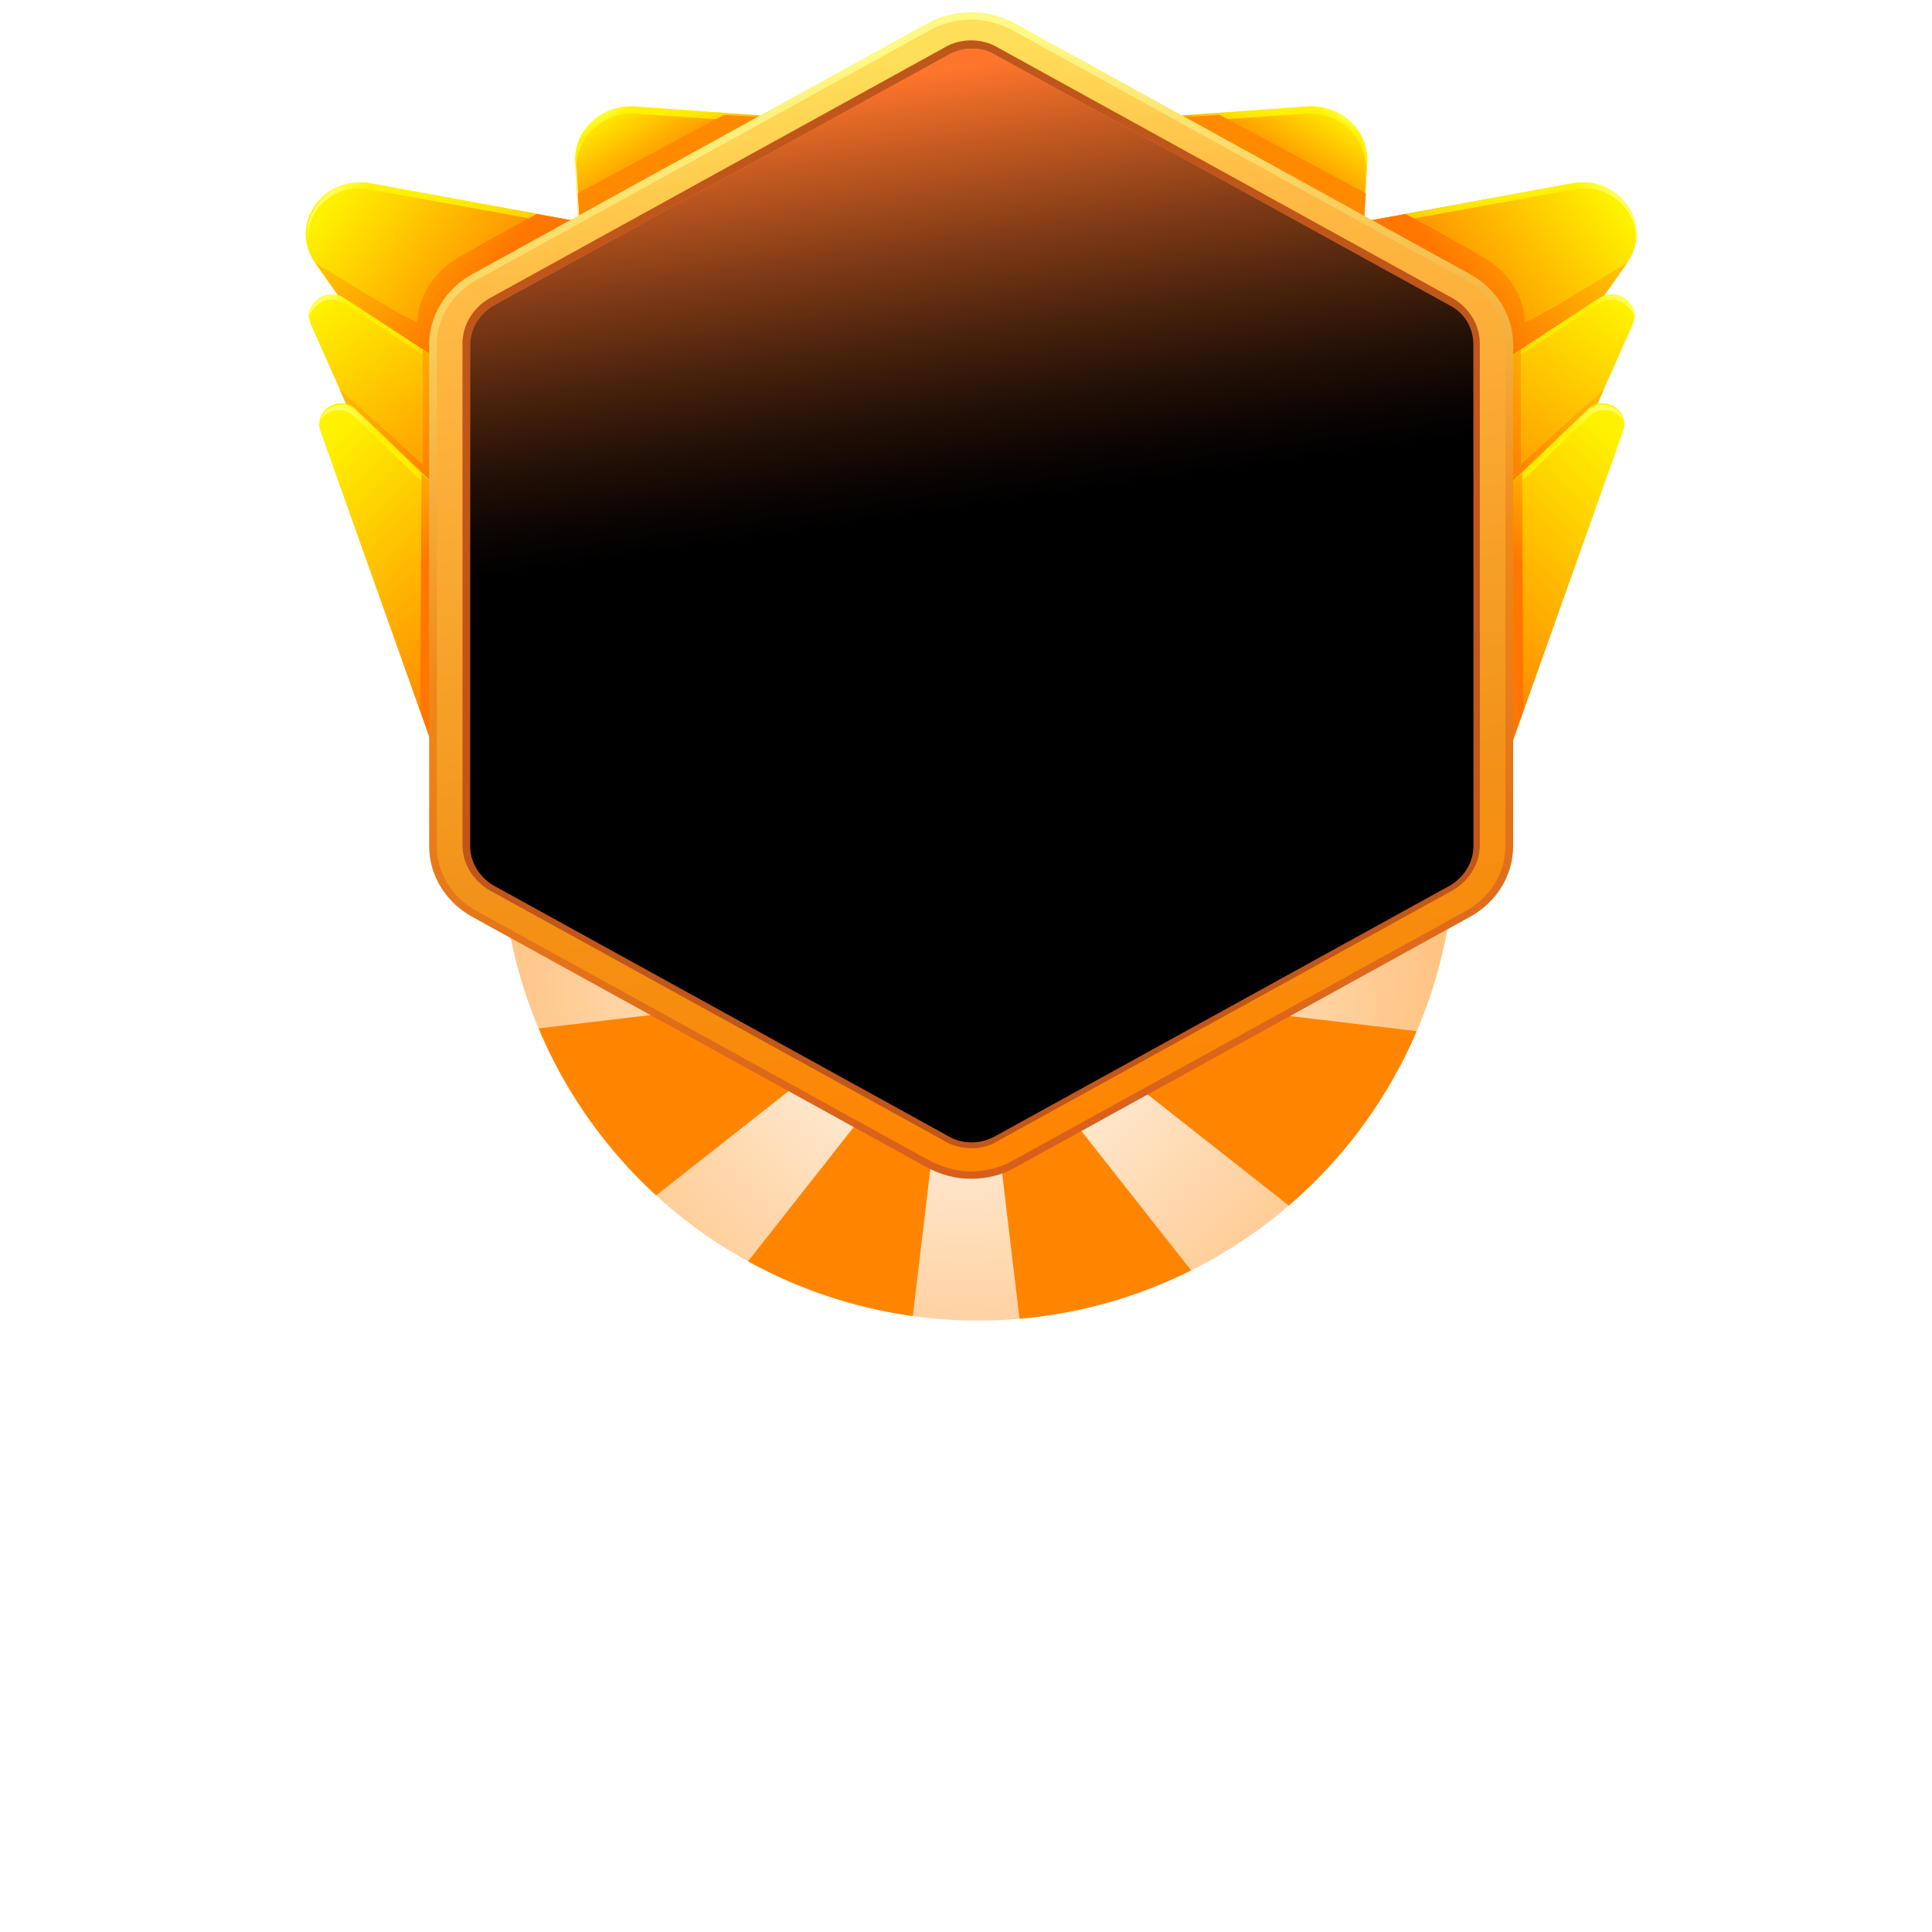 <svg width="158" height="158" viewBox="0 0 158 158" fill="none" xmlns="http://www.w3.org/2000/svg">
<g style="mix-blend-mode:overlay" filter="url(#filter0_f_43_905)">
<circle cx="80" cy="69" r="39" fill="#FF8501"/>
</g>
<g style="mix-blend-mode:overlay">
<path fill-rule="evenodd" clip-rule="evenodd" d="M89.345 0H68.655L77.68 75.814L30.454 15.823L15.823 30.454L75.814 77.68L0 68.655V89.345L75.814 80.32L15.823 127.546L30.454 142.177L77.68 82.186L68.655 158H89.345L80.32 82.186L127.546 142.177L142.177 127.546L82.186 80.32L158 89.345V68.655L82.186 77.68L142.177 30.454L127.546 15.823L80.32 75.814L89.345 0Z" fill="url(#paint0_radial_43_905)"/>
</g>
<path d="M56.997 19.9L30.276 15C26.399 14.3 23.57 18.4 25.77 21.5L41.069 43.1L56.997 19.9Z" fill="url(#paint1_linear_43_905)"/>
<path d="M30.276 15.5L56.787 20.3L57.102 19.9L30.381 15C27.342 14.4 24.932 16.9 25.142 19.5C25.142 17.1 27.447 14.9 30.276 15.5Z" fill="url(#paint2_linear_43_905)"/>
<path d="M56.997 19.9L43.898 17.5C43.898 17.5 40.86 19.1 37.611 21C33.944 23.1 34.153 26.4 34.153 26.4C31.534 25.1 29.962 24 25.77 21.5L41.069 43.1L56.997 19.9Z" fill="url(#paint3_linear_43_905)"/>
<path d="M44.842 35.3L28.18 24.4C26.609 23.4 24.722 24.9 25.456 26.6L38.345 55.6L44.842 35.3Z" fill="url(#paint4_linear_43_905)"/>
<path d="M28.18 24.8L44.737 35.7L44.842 35.3L28.18 24.4C26.818 23.5 25.037 24.7 25.246 26.1C25.456 24.9 26.923 24 28.18 24.8Z" fill="url(#paint5_linear_43_905)"/>
<path d="M44.842 35.3L34.572 28.6V38L27.761 31.8L38.345 55.5L44.842 35.3Z" fill="url(#paint6_linear_43_905)"/>
<path d="M44.003 47.4C43.479 47.3 34.992 39.1 29.124 33.5C27.866 32.2 25.666 33.5 26.189 35.2L37.926 68.2L44.003 47.4Z" fill="url(#paint7_linear_43_905)"/>
<path d="M29.123 33.6C28.076 32.6 26.504 33.2 26.189 34.4C26.713 33.5 28.076 33.2 28.914 34C34.677 39.6 43.27 47.8 43.794 47.9L37.926 68.2V68.3L43.898 47.5C43.479 47.3 34.887 39.2 29.123 33.6Z" fill="url(#paint8_linear_43_905)"/>
<path d="M44.003 47.4C43.689 47.3 39.183 43.1 34.468 38.7C34.468 42 34.363 58.1 34.363 58.1L38.03 68.3L44.003 47.4Z" fill="url(#paint9_linear_43_905)"/>
<path d="M47.566 21L47.147 13.5C46.937 10.8 49.347 8.6 52.072 8.8L65.904 9.8L47.566 21Z" fill="url(#paint10_linear_43_905)"/>
<path d="M47.147 14C46.937 11.3 49.347 9.1 52.072 9.3L65.066 10.2L65.799 9.7L51.967 8.7C49.138 8.5 46.833 10.7 47.042 13.4L47.461 20.9L47.147 14Z" fill="url(#paint11_linear_43_905)"/>
<path d="M47.566 21L47.252 15.8L59.197 9.4L65.904 9.8L47.566 21Z" fill="#FF8A00"/>
<path d="M101.846 19.9L128.567 15C132.444 14.3 135.273 18.4 133.073 21.5L117.774 43.1L101.846 19.9Z" fill="url(#paint12_linear_43_905)"/>
<path d="M128.671 15.5L102.16 20.3L101.846 19.9L128.567 15C131.606 14.4 134.016 16.9 133.806 19.5C133.806 17.1 131.501 14.9 128.671 15.5Z" fill="url(#paint13_linear_43_905)"/>
<path d="M101.846 19.9L114.944 17.5C114.944 17.5 117.983 19.1 121.232 21C124.899 23.1 124.69 26.4 124.69 26.4C127.309 25.1 128.881 24 133.073 21.5L117.774 43.1L101.846 19.9Z" fill="url(#paint14_linear_43_905)"/>
<path d="M114.106 35.3L130.767 24.4C132.339 23.4 134.225 24.9 133.492 26.6L120.603 55.6L114.106 35.3Z" fill="url(#paint15_linear_43_905)"/>
<path d="M130.767 24.8L114.211 35.7L114.106 35.3L130.767 24.4C132.129 23.5 133.911 24.7 133.701 26.1C133.492 24.9 131.92 24 130.767 24.8Z" fill="url(#paint16_linear_43_905)"/>
<path d="M114.106 35.3L124.375 28.6V38L131.186 31.8L120.603 55.5L114.106 35.3Z" fill="url(#paint17_linear_43_905)"/>
<path d="M114.944 47.4C115.468 47.3 123.956 39.1 129.824 33.5C131.082 32.2 133.282 33.5 132.758 35.2L121.022 68.2L114.944 47.4Z" fill="url(#paint18_linear_43_905)"/>
<path d="M129.824 33.6C130.872 32.6 132.444 33.2 132.758 34.4C132.234 33.5 130.872 33.2 130.034 34C124.27 39.6 115.678 47.8 115.154 47.9L121.022 68.2V68.3L115.049 47.5C115.468 47.3 123.956 39.2 129.824 33.6Z" fill="url(#paint19_linear_43_905)"/>
<path d="M114.944 47.4C115.259 47.3 119.765 43.1 124.48 38.7C124.48 42 124.585 58.1 124.585 58.1L120.917 68.3L114.944 47.4Z" fill="url(#paint20_linear_43_905)"/>
<path d="M111.381 21L111.801 13.5C112.01 10.8 109.6 8.6 106.876 8.8L93.044 9.8L111.381 21Z" fill="url(#paint21_linear_43_905)"/>
<path d="M111.696 14C111.905 11.3 109.495 9.1 106.771 9.3L93.777 10.2L93.044 9.7L106.876 8.7C109.705 8.5 112.01 10.7 111.801 13.4L111.381 20.9L111.696 14Z" fill="url(#paint22_linear_43_905)"/>
<path d="M111.381 21L111.696 15.8L99.75 9.4L93.044 9.8L111.381 21Z" fill="#FF8A00"/>
<path d="M79.421 96.4C78.164 96.4 77.011 96.1 75.859 95.5L38.659 75C36.459 73.8 35.096 71.6 35.096 69.2V28.2C35.096 25.8 36.459 23.6 38.659 22.4L75.859 1.9C76.906 1.3 78.164 1 79.421 1C80.679 1 81.832 1.3 82.984 1.9L120.184 22.4C122.384 23.6 123.746 25.8 123.746 28.2V69.2C123.746 71.6 122.384 73.8 120.184 75L82.984 95.5C81.936 96.1 80.679 96.4 79.421 96.4Z" fill="url(#paint23_linear_43_905)"/>
<path d="M79.421 95.8C78.269 95.8 77.221 95.5 76.173 95L38.974 74.5C36.983 73.4 35.725 71.4 35.725 69.2V28.2C35.725 26 36.983 24 38.974 22.9L76.173 2.4C77.116 1.9 78.269 1.6 79.421 1.6C80.574 1.6 81.622 1.9 82.67 2.4L119.869 22.9C121.86 24 123.118 26 123.118 28.2V69.2C123.118 71.4 121.86 73.4 119.869 74.5L82.67 95C81.727 95.5 80.574 95.8 79.421 95.8Z" fill="url(#paint24_linear_43_905)"/>
<path d="M79.421 93.9C78.688 93.9 77.85 93.7 77.221 93.3L40.021 72.8C38.659 72 37.821 70.6 37.821 69.1V28.1C37.821 26.6 38.659 25.2 40.021 24.4L77.221 3.9C77.85 3.5 78.688 3.3 79.421 3.3C80.155 3.3 80.993 3.5 81.622 3.9L118.821 24.4C120.184 25.2 121.022 26.6 121.022 28.1V69.1C121.022 70.6 120.184 72 118.821 72.8L81.622 93.3C80.993 93.7 80.26 93.9 79.421 93.9Z" fill="#C0561A"/>
<path d="M118.612 25L81.412 4.5C80.26 3.8 78.793 3.8 77.535 4.5L40.336 25C39.183 25.7 38.45 26.9 38.45 28.2V69.2C38.45 70.5 39.183 71.7 40.336 72.4L77.535 92.9C78.688 93.6 80.155 93.6 81.412 92.9L118.612 72.4C119.764 71.7 120.498 70.5 120.498 69.2V28.2C120.498 26.8 119.764 25.6 118.612 25Z" fill="url(#paint25_linear_43_905)"/>
<path d="M79.421 90.9C79.212 90.9 79.002 90.8 78.793 90.7L41.593 70.2C41.174 70 40.964 69.6 40.964 69.1V28.1C40.964 27.7 41.174 27.3 41.593 27L78.793 6.5C79.002 6.4 79.212 6.3 79.421 6.3C79.631 6.3 79.84 6.4 80.05 6.5L117.249 27C117.669 27.2 117.878 27.6 117.878 28.1V69.1C117.878 69.5 117.669 69.9 117.249 70.2L80.05 90.7C79.945 90.8 79.736 90.9 79.421 90.9Z" fill="url(#paint26_linear_43_905)"/>
<path d="M117.04 27.6L79.84 7.1C79.736 7 79.631 7 79.526 7C79.421 7 79.316 7 79.212 7.1L42.012 27.6C41.907 27.7 41.803 27.7 41.803 27.8C41.698 27.9 41.698 28 41.698 28.1V69.1C41.698 69.2 41.698 69.3 41.803 69.4C41.907 69.5 41.907 69.6 42.012 69.6L79.212 90.1C79.316 90.2 79.421 90.2 79.526 90.2C79.631 90.2 79.736 90.2 79.84 90.1L117.04 69.6C117.145 69.6 117.249 69.5 117.249 69.4C117.354 69.3 117.354 69.2 117.354 69.1V28.1C117.354 28 117.354 27.9 117.249 27.8C117.145 27.7 117.145 27.7 117.04 27.6ZM114.106 67.8L79.421 86.9L44.737 67.8V29.6L79.421 10.5L114.106 29.6V67.8Z" fill="url(#paint27_linear_43_905)"/>
<path d="M44.737 67.8V29.6C44.737 29.6 41.698 27.8 41.593 27.9C41.488 28 41.488 28.1 41.488 28.2V69.2C41.488 69.3 41.488 69.4 41.593 69.5C41.698 69.6 44.737 67.8 44.737 67.8Z" fill="url(#paint28_linear_43_905)"/>
<path d="M79.421 86.9L44.737 67.8C44.737 67.8 41.593 69.4 41.593 69.5C41.698 69.6 41.698 69.7 41.803 69.7L79.002 90.2C79.107 90.3 79.212 90.3 79.316 90.3C79.526 90.3 79.421 86.9 79.421 86.9Z" fill="url(#paint29_linear_43_905)"/>
<path d="M114.106 67.8L79.421 86.9C79.421 86.9 79.317 90.3 79.421 90.3C79.526 90.3 79.631 90.3 79.736 90.2L116.935 69.7C117.04 69.7 117.145 69.6 117.145 69.5C117.25 69.4 114.106 67.8 114.106 67.8Z" fill="url(#paint30_linear_43_905)"/>
<path d="M117.25 69.5C117.354 69.4 117.354 69.3 117.354 69.2V28.2C117.354 28.1 117.354 28 117.25 27.9C117.145 27.8 114.106 29.6 114.106 29.6V67.8C114.106 67.8 117.145 69.6 117.25 69.5Z" fill="url(#paint31_linear_43_905)"/>
<path d="M79.421 10.4L114.106 29.5C114.106 29.5 117.249 27.9 117.249 27.8C117.145 27.7 117.145 27.6 117.04 27.6L79.84 7.1C79.736 7 79.631 7 79.526 7C79.316 7 79.421 10.4 79.421 10.4Z" fill="url(#paint32_linear_43_905)"/>
<path d="M44.737 29.5L79.421 10.4C79.421 10.4 79.526 7 79.421 7C79.317 7 79.212 7 79.107 7.1L41.907 27.6C41.803 27.7 41.698 27.7 41.698 27.8C41.593 27.9 44.737 29.5 44.737 29.5Z" fill="url(#paint33_linear_43_905)"/>
<path d="M48.614 65.6V31.7L79.421 14.7L110.333 31.7V65.6L79.421 82.6L48.614 65.6Z" fill="url(#paint34_linear_43_905)"/>
<path d="M48.614 64.9V65.6L79.421 82.6L110.333 65.6V64.9L79.421 81.9L48.614 64.9Z" fill="url(#paint35_linear_43_905)"/>
<path d="M79.421 10.4L44.737 29.5V67.7L79.421 86.8L114.106 67.7V29.5L79.421 10.4ZM110.334 65.6L79.526 82.6L48.719 65.6V31.6L79.526 14.6L110.334 31.6V65.6Z" fill="#613437"/>
<path d="M45.575 67.3V29.9L79.526 11.2L113.477 29.9V67.3L79.526 86L45.575 67.3ZM47.88 31.2V66L79.526 83.4L111.172 66V31.2L79.526 13.8L47.88 31.2Z" fill="url(#paint36_linear_43_905)"/>
<path d="M79.421 14.7L48.614 31.7V32.5L79.421 15.5L110.333 32.5V31.7L79.421 14.7Z" fill="url(#paint37_linear_43_905)"/>
<path d="M91.577 66C91.262 66 90.948 65.9 90.634 65.8L79.421 60.9L68.209 65.8C67.895 65.9 67.58 66 67.266 66C66.637 66 66.009 65.7 65.59 65.3C65.17 64.9 64.961 64.3 65.066 63.7L66.532 52.1L58.254 43.5C57.73 43 57.521 42.2 57.835 41.5C58.045 40.8 58.673 40.3 59.512 40.1L71.562 37.8L77.535 27.6C77.954 26.9 78.688 26.5 79.421 26.5C80.155 26.5 80.888 26.9 81.308 27.6L87.28 37.8L99.331 40.1C100.064 40.2 100.693 40.8 101.008 41.5C101.217 42.2 101.112 43 100.588 43.5L92.31 52.1L93.777 63.7C93.882 64.3 93.672 64.9 93.253 65.3C92.729 65.8 92.205 66 91.577 66Z" fill="#613437"/>
<path d="M91.577 65.3C91.367 65.3 91.157 65.3 90.948 65.2L79.421 60.2L67.895 65.2C67.685 65.3 67.476 65.3 67.266 65.3C66.847 65.3 66.532 65.1 66.218 64.8C65.904 64.5 65.799 64.1 65.904 63.8L67.371 51.8L58.778 42.9C58.464 42.5 58.359 42 58.464 41.6C58.673 41.1 58.988 40.8 59.512 40.7L71.877 38.3L78.059 27.8C78.269 27.4 78.793 27.1 79.317 27.1C79.841 27.1 80.26 27.4 80.574 27.8L86.756 38.3L99.121 40.7C99.645 40.8 100.064 41.1 100.169 41.6C100.274 42.1 100.169 42.6 99.855 42.9L91.262 51.8L92.729 63.8C92.729 64.2 92.624 64.6 92.415 64.8C92.31 65.1 91.996 65.3 91.577 65.3Z" fill="url(#paint38_linear_43_905)"/>
<path d="M69.152 51.3C69.047 51 68.942 50.7 68.628 50.5L60.664 42.2L72.191 40C72.505 39.9 72.82 39.8 73.029 39.6C73.239 39.4 79.421 47.9 79.421 47.9C79.421 47.9 69.257 51.5 69.152 51.3Z" fill="url(#paint39_linear_43_905)"/>
<path d="M60.664 42.2L72.191 40C72.505 39.9 72.82 39.8 73.029 39.6C73.239 39.4 79.421 47.9 79.421 47.9L60.664 42.2Z" fill="url(#paint40_linear_43_905)"/>
<path d="M79.526 58.4C79.212 58.4 78.897 58.5 78.583 58.6L67.894 63.3L69.257 52.1C69.257 51.8 69.257 51.5 69.152 51.3C69.047 51 79.526 48 79.526 48C79.526 48 79.84 58.4 79.526 58.4Z" fill="url(#paint41_linear_43_905)"/>
<path d="M67.894 63.3L69.257 52.1C69.257 51.8 69.257 51.5 69.152 51.3C69.047 51 79.526 48 79.526 48L67.894 63.3Z" fill="url(#paint42_linear_43_905)"/>
<path d="M80.364 58.6C80.05 58.5 79.736 58.4 79.421 58.4C79.107 58.4 79.421 47.9 79.421 47.9C79.421 47.9 89.9 50.9 89.795 51.2C89.69 51.5 89.69 51.8 89.69 52.1L91.053 63.3L80.364 58.6Z" fill="url(#paint43_linear_43_905)"/>
<path d="M79.526 47.9C79.526 47.9 90.005 50.9 89.9 51.2C89.795 51.5 89.795 51.8 89.795 52.1L91.157 63.3L79.526 47.9Z" fill="url(#paint44_linear_43_905)"/>
<path d="M79.526 47.9C79.526 47.9 85.709 39.4 85.918 39.6C86.128 39.8 86.442 39.9 86.756 40L98.283 42.2L90.319 50.5C90.11 50.7 89.9 51 89.9 51.3C89.795 51.5 79.526 47.9 79.526 47.9Z" fill="url(#paint45_linear_43_905)"/>
<path d="M79.526 47.9C79.526 47.9 85.709 39.4 85.918 39.6C86.128 39.8 86.442 39.9 86.756 40L98.283 42.2L79.526 47.9Z" fill="url(#paint46_linear_43_905)"/>
<path d="M79.526 47.9C79.526 47.9 72.924 39.8 73.134 39.6C73.344 39.4 73.553 39.2 73.763 38.9L79.526 29.1L85.289 38.9C85.394 39.2 85.604 39.4 85.918 39.6C86.128 39.8 79.526 47.9 79.526 47.9Z" fill="url(#paint47_linear_43_905)"/>
<path d="M79.526 47.9C79.526 47.9 72.924 39.8 73.134 39.6C73.344 39.4 73.553 39.2 73.763 38.9L79.526 29.1V47.9Z" fill="url(#paint48_linear_43_905)"/>
<path d="M79.526 29.2L79.421 47.8L60.664 42.2L79.316 48L67.895 63.3L79.526 48.1L91.157 63.3L79.631 48L98.283 42.2L79.631 47.8L79.526 29.2Z" fill="url(#paint49_linear_43_905)"/>
<g style="mix-blend-mode:screen">
<path d="M118.612 25L81.412 4.5C80.26 3.8 78.793 3.8 77.535 4.5L40.336 25C39.183 25.7 38.45 26.9 38.45 28.2V69.2C38.45 70.5 39.183 71.7 40.336 72.4L77.535 92.9C78.688 93.6 80.155 93.6 81.412 92.9L118.612 72.4C119.764 71.7 120.498 70.5 120.498 69.2V28.2C120.498 26.8 119.764 25.6 118.612 25Z" fill="url(#paint50_linear_43_905)"/>
</g>
<defs>
<filter id="filter0_f_43_905" x="17" y="6" width="126" height="126" filterUnits="userSpaceOnUse" color-interpolation-filters="sRGB">
<feFlood flood-opacity="0" result="BackgroundImageFix"/>
<feBlend mode="normal" in="SourceGraphic" in2="BackgroundImageFix" result="shape"/>
<feGaussianBlur stdDeviation="12" result="effect1_foregroundBlur_43_905"/>
</filter>
<radialGradient id="paint0_radial_43_905" cx="0" cy="0" r="1" gradientUnits="userSpaceOnUse" gradientTransform="translate(79 79) rotate(90) scale(79)">
<stop stop-color="white"/>
<stop offset="1" stop-color="white" stop-opacity="0"/>
</radialGradient>
<linearGradient id="paint1_linear_43_905" x1="26.811" y1="16.553" x2="41.482" y2="27.361" gradientUnits="userSpaceOnUse">
<stop stop-color="#FFF200"/>
<stop offset="0.739" stop-color="#FF9900"/>
<stop offset="0.824" stop-color="#FC8D00"/>
<stop offset="0.976" stop-color="#F36F00"/>
<stop offset="1" stop-color="#F26900"/>
</linearGradient>
<linearGradient id="paint2_linear_43_905" x1="27.314" y1="15.252" x2="47.629" y2="22.424" gradientUnits="userSpaceOnUse">
<stop stop-color="#FFFF56"/>
<stop offset="0.129" stop-color="#FFF200"/>
<stop offset="0.39" stop-color="#FFEF00"/>
<stop offset="0.558" stop-color="#FFE700"/>
<stop offset="0.699" stop-color="#FFD800"/>
<stop offset="0.825" stop-color="#FFC300"/>
<stop offset="0.94" stop-color="#FFA800"/>
<stop offset="0.994" stop-color="#FF9900"/>
</linearGradient>
<linearGradient id="paint3_linear_43_905" x1="29.072" y1="18.07" x2="42.275" y2="27.797" gradientUnits="userSpaceOnUse">
<stop stop-color="#FFC400"/>
<stop offset="0.707" stop-color="#FF7700"/>
</linearGradient>
<linearGradient id="paint4_linear_43_905" x1="25.107" y1="25.622" x2="39.199" y2="44.175" gradientUnits="userSpaceOnUse">
<stop stop-color="#FFF200"/>
<stop offset="0.739" stop-color="#FF9900"/>
<stop offset="0.824" stop-color="#FC8D00"/>
<stop offset="0.976" stop-color="#F36F00"/>
<stop offset="1" stop-color="#F26900"/>
</linearGradient>
<linearGradient id="paint5_linear_43_905" x1="28.531" y1="22.839" x2="35.969" y2="32.631" gradientUnits="userSpaceOnUse">
<stop stop-color="#FFFF56"/>
<stop offset="0.129" stop-color="#FFF200"/>
<stop offset="0.39" stop-color="#FFEF00"/>
<stop offset="0.558" stop-color="#FFE700"/>
<stop offset="0.699" stop-color="#FFD800"/>
<stop offset="0.825" stop-color="#FFC300"/>
<stop offset="0.94" stop-color="#FFA800"/>
<stop offset="0.994" stop-color="#FF9900"/>
</linearGradient>
<linearGradient id="paint6_linear_43_905" x1="25.897" y1="31.834" x2="39.26" y2="44.507" gradientUnits="userSpaceOnUse">
<stop stop-color="#FFC400"/>
<stop offset="0.707" stop-color="#FF7700"/>
</linearGradient>
<linearGradient id="paint7_linear_43_905" x1="20.361" y1="38.938" x2="40.495" y2="58.987" gradientUnits="userSpaceOnUse">
<stop offset="0.085" stop-color="#FFF200"/>
<stop offset="0.739" stop-color="#FF9900"/>
<stop offset="0.824" stop-color="#FC8D00"/>
<stop offset="0.976" stop-color="#F36F00"/>
<stop offset="1" stop-color="#F26900"/>
</linearGradient>
<linearGradient id="paint8_linear_43_905" x1="29.008" y1="32.832" x2="34.127" y2="44.577" gradientUnits="userSpaceOnUse">
<stop stop-color="#FFFF56"/>
<stop offset="0.246" stop-color="#FFF200"/>
<stop offset="0.472" stop-color="#FFEF00"/>
<stop offset="0.617" stop-color="#FFE700"/>
<stop offset="0.739" stop-color="#FFD800"/>
<stop offset="0.848" stop-color="#FFC300"/>
<stop offset="0.947" stop-color="#FFA800"/>
<stop offset="0.994" stop-color="#FF9900"/>
</linearGradient>
<linearGradient id="paint9_linear_43_905" x1="29.791" y1="37.685" x2="35.974" y2="49.918" gradientUnits="userSpaceOnUse">
<stop stop-color="#FFC400"/>
<stop offset="0.707" stop-color="#FF7700"/>
</linearGradient>
<linearGradient id="paint10_linear_43_905" x1="51.483" y1="7.683" x2="55.573" y2="14.317" gradientUnits="userSpaceOnUse">
<stop stop-color="#FFF200"/>
<stop offset="0.739" stop-color="#FF9900"/>
<stop offset="0.824" stop-color="#FC8D00"/>
<stop offset="0.976" stop-color="#F36F00"/>
<stop offset="1" stop-color="#F26900"/>
</linearGradient>
<linearGradient id="paint11_linear_43_905" x1="51.483" y1="7.683" x2="55.573" y2="14.317" gradientUnits="userSpaceOnUse">
<stop stop-color="#FFFF56"/>
<stop offset="0.129" stop-color="#FFF200"/>
<stop offset="0.39" stop-color="#FFEF00"/>
<stop offset="0.558" stop-color="#FFE700"/>
<stop offset="0.699" stop-color="#FFD800"/>
<stop offset="0.825" stop-color="#FFC300"/>
<stop offset="0.94" stop-color="#FFA800"/>
<stop offset="0.994" stop-color="#FF9900"/>
</linearGradient>
<linearGradient id="paint12_linear_43_905" x1="132.118" y1="16.553" x2="117.447" y2="27.361" gradientUnits="userSpaceOnUse">
<stop stop-color="#FFF200"/>
<stop offset="0.739" stop-color="#FF9900"/>
<stop offset="0.824" stop-color="#FC8D00"/>
<stop offset="0.976" stop-color="#F36F00"/>
<stop offset="1" stop-color="#F26900"/>
</linearGradient>
<linearGradient id="paint13_linear_43_905" x1="131.615" y1="15.252" x2="111.3" y2="22.424" gradientUnits="userSpaceOnUse">
<stop stop-color="#FFFF56"/>
<stop offset="0.129" stop-color="#FFF200"/>
<stop offset="0.39" stop-color="#FFEF00"/>
<stop offset="0.558" stop-color="#FFE700"/>
<stop offset="0.699" stop-color="#FFD800"/>
<stop offset="0.825" stop-color="#FFC300"/>
<stop offset="0.94" stop-color="#FFA800"/>
<stop offset="0.994" stop-color="#FF9900"/>
</linearGradient>
<linearGradient id="paint14_linear_43_905" x1="129.857" y1="18.07" x2="116.654" y2="27.797" gradientUnits="userSpaceOnUse">
<stop stop-color="#FFC400"/>
<stop offset="0.707" stop-color="#FF7700"/>
</linearGradient>
<linearGradient id="paint15_linear_43_905" x1="133.822" y1="25.622" x2="119.73" y2="44.175" gradientUnits="userSpaceOnUse">
<stop stop-color="#FFF200"/>
<stop offset="0.739" stop-color="#FF9900"/>
<stop offset="0.824" stop-color="#FC8D00"/>
<stop offset="0.976" stop-color="#F36F00"/>
<stop offset="1" stop-color="#F26900"/>
</linearGradient>
<linearGradient id="paint16_linear_43_905" x1="130.398" y1="22.839" x2="122.96" y2="32.631" gradientUnits="userSpaceOnUse">
<stop stop-color="#FFFF56"/>
<stop offset="0.129" stop-color="#FFF200"/>
<stop offset="0.39" stop-color="#FFEF00"/>
<stop offset="0.558" stop-color="#FFE700"/>
<stop offset="0.699" stop-color="#FFD800"/>
<stop offset="0.825" stop-color="#FFC300"/>
<stop offset="0.94" stop-color="#FFA800"/>
<stop offset="0.994" stop-color="#FF9900"/>
</linearGradient>
<linearGradient id="paint17_linear_43_905" x1="133.032" y1="31.834" x2="119.669" y2="44.507" gradientUnits="userSpaceOnUse">
<stop stop-color="#FFC400"/>
<stop offset="0.707" stop-color="#FF7700"/>
</linearGradient>
<linearGradient id="paint18_linear_43_905" x1="138.568" y1="38.938" x2="118.434" y2="58.987" gradientUnits="userSpaceOnUse">
<stop offset="0.085" stop-color="#FFF200"/>
<stop offset="0.739" stop-color="#FF9900"/>
<stop offset="0.824" stop-color="#FC8D00"/>
<stop offset="0.976" stop-color="#F36F00"/>
<stop offset="1" stop-color="#F26900"/>
</linearGradient>
<linearGradient id="paint19_linear_43_905" x1="129.921" y1="32.832" x2="124.802" y2="44.577" gradientUnits="userSpaceOnUse">
<stop stop-color="#FFFF56"/>
<stop offset="0.246" stop-color="#FFF200"/>
<stop offset="0.472" stop-color="#FFEF00"/>
<stop offset="0.617" stop-color="#FFE700"/>
<stop offset="0.739" stop-color="#FFD800"/>
<stop offset="0.848" stop-color="#FFC300"/>
<stop offset="0.947" stop-color="#FFA800"/>
<stop offset="0.994" stop-color="#FF9900"/>
</linearGradient>
<linearGradient id="paint20_linear_43_905" x1="129.138" y1="37.685" x2="122.955" y2="49.918" gradientUnits="userSpaceOnUse">
<stop stop-color="#FFC400"/>
<stop offset="0.707" stop-color="#FF7700"/>
</linearGradient>
<linearGradient id="paint21_linear_43_905" x1="107.446" y1="7.683" x2="103.356" y2="14.317" gradientUnits="userSpaceOnUse">
<stop stop-color="#FFF200"/>
<stop offset="0.739" stop-color="#FF9900"/>
<stop offset="0.824" stop-color="#FC8D00"/>
<stop offset="0.976" stop-color="#F36F00"/>
<stop offset="1" stop-color="#F26900"/>
</linearGradient>
<linearGradient id="paint22_linear_43_905" x1="107.446" y1="7.683" x2="103.356" y2="14.317" gradientUnits="userSpaceOnUse">
<stop stop-color="#FFFF56"/>
<stop offset="0.129" stop-color="#FFF200"/>
<stop offset="0.39" stop-color="#FFEF00"/>
<stop offset="0.558" stop-color="#FFE700"/>
<stop offset="0.699" stop-color="#FFD800"/>
<stop offset="0.825" stop-color="#FFC300"/>
<stop offset="0.94" stop-color="#FFA800"/>
<stop offset="0.994" stop-color="#FF9900"/>
</linearGradient>
<linearGradient id="paint23_linear_43_905" x1="72.483" y1="4.589" x2="85.459" y2="94.506" gradientUnits="userSpaceOnUse">
<stop stop-color="#FFF985"/>
<stop offset="0.503" stop-color="#EF8818"/>
<stop offset="1" stop-color="#D85F1B"/>
</linearGradient>
<linearGradient id="paint24_linear_43_905" x1="72.573" y1="5.157" x2="85.382" y2="93.914" gradientUnits="userSpaceOnUse">
<stop stop-color="#FFDE59"/>
<stop offset="0.163" stop-color="#FFBA45"/>
<stop offset="0.706" stop-color="#F29218"/>
<stop offset="1" stop-color="#FF8400"/>
</linearGradient>
<linearGradient id="paint25_linear_43_905" x1="73.053" y1="8.184" x2="85.105" y2="91.697" gradientUnits="userSpaceOnUse">
<stop stop-color="#CF9A84"/>
<stop offset="0.706" stop-color="#AD5E37"/>
<stop offset="1" stop-color="#7D423F"/>
</linearGradient>
<linearGradient id="paint26_linear_43_905" x1="73.406" y1="10.415" x2="84.794" y2="89.322" gradientUnits="userSpaceOnUse">
<stop stop-color="#BF8661"/>
<stop offset="1" stop-color="#BD846B"/>
</linearGradient>
<linearGradient id="paint27_linear_43_905" x1="73.495" y1="10.974" x2="84.716" y2="88.728" gradientUnits="userSpaceOnUse">
<stop stop-color="#B36135"/>
<stop offset="0.705" stop-color="#A05839"/>
<stop offset="1" stop-color="#B06036"/>
</linearGradient>
<linearGradient id="paint28_linear_43_905" x1="42.534" y1="28.764" x2="43.698" y2="68.814" gradientUnits="userSpaceOnUse">
<stop stop-color="#8E483D"/>
<stop offset="0.703" stop-color="#9E583C"/>
<stop offset="1" stop-color="#B76436"/>
</linearGradient>
<linearGradient id="paint29_linear_43_905" x1="58.766" y1="66.762" x2="62.475" y2="92.468" gradientUnits="userSpaceOnUse">
<stop stop-color="#CC8A60"/>
<stop offset="1" stop-color="#B06036"/>
</linearGradient>
<linearGradient id="paint30_linear_43_905" x1="79.028" y1="88.628" x2="114.819" y2="67.477" gradientUnits="userSpaceOnUse">
<stop stop-color="#CBA395"/>
<stop offset="0.242" stop-color="#CB8F80"/>
<stop offset="1" stop-color="#B37153"/>
</linearGradient>
<linearGradient id="paint31_linear_43_905" x1="112.899" y1="30.006" x2="118.513" y2="68.909" gradientUnits="userSpaceOnUse">
<stop stop-color="#A75A38"/>
<stop offset="0.765" stop-color="#A95B38"/>
<stop offset="1" stop-color="#C46B2F"/>
</linearGradient>
<linearGradient id="paint32_linear_43_905" x1="96.216" y1="5.62" x2="99.926" y2="31.327" gradientUnits="userSpaceOnUse">
<stop stop-color="#98543B"/>
<stop offset="0.216" stop-color="#8C383C"/>
<stop offset="1" stop-color="#9E583C"/>
</linearGradient>
<linearGradient id="paint33_linear_43_905" x1="41.684" y1="18.275" x2="79.514" y2="18.275" gradientUnits="userSpaceOnUse">
<stop stop-color="#9E583C"/>
<stop offset="1" stop-color="#8C383C"/>
</linearGradient>
<linearGradient id="paint34_linear_43_905" x1="75.042" y1="16.488" x2="83.202" y2="81.637" gradientUnits="userSpaceOnUse">
<stop stop-color="#D0AFA5"/>
<stop offset="0.727" stop-color="#AD5E37"/>
<stop offset="0.985" stop-color="#B86433"/>
<stop offset="1" stop-color="#B96433"/>
</linearGradient>
<linearGradient id="paint35_linear_43_905" x1="78.949" y1="61.532" x2="81.538" y2="82.205" gradientUnits="userSpaceOnUse">
<stop offset="0.261" stop-color="#A95B38"/>
<stop offset="1" stop-color="#8C383C"/>
</linearGradient>
<linearGradient id="paint36_linear_43_905" x1="72.706" y1="12.56" x2="84.962" y2="84.416" gradientUnits="userSpaceOnUse">
<stop stop-color="#70363A"/>
<stop offset="0.667" stop-color="#753639"/>
<stop offset="1" stop-color="#703639"/>
</linearGradient>
<linearGradient id="paint37_linear_43_905" x1="77.165" y1="15.355" x2="79.77" y2="36.155" gradientUnits="userSpaceOnUse">
<stop stop-color="#FFE8FF"/>
<stop offset="1" stop-color="#C87944"/>
</linearGradient>
<linearGradient id="paint38_linear_43_905" x1="58.551" y1="46.21" x2="100.436" y2="46.21" gradientUnits="userSpaceOnUse">
<stop stop-color="#70363A"/>
<stop offset="0.667" stop-color="#753639"/>
<stop offset="1" stop-color="#703639"/>
</linearGradient>
<linearGradient id="paint39_linear_43_905" x1="60.701" y1="45.441" x2="79.494" y2="45.441" gradientUnits="userSpaceOnUse">
<stop stop-color="#AD5E37"/>
<stop offset="1" stop-color="#D0AFA5"/>
</linearGradient>
<linearGradient id="paint40_linear_43_905" x1="60.881" y1="42.181" x2="79.544" y2="44.297" gradientUnits="userSpaceOnUse">
<stop stop-color="#C87944"/>
<stop offset="1" stop-color="#FFE8FF"/>
</linearGradient>
<linearGradient id="paint41_linear_43_905" x1="67.076" y1="62.357" x2="78.403" y2="49.429" gradientUnits="userSpaceOnUse">
<stop stop-color="#A75B3A"/>
<stop offset="1" stop-color="#8C383C"/>
</linearGradient>
<linearGradient id="paint42_linear_43_905" x1="74.247" y1="49.798" x2="69.345" y2="63.77" gradientUnits="userSpaceOnUse">
<stop stop-color="#AD5E37"/>
<stop offset="1" stop-color="#F5C599"/>
</linearGradient>
<linearGradient id="paint43_linear_43_905" x1="79.927" y1="50.454" x2="91.121" y2="61.72" gradientUnits="userSpaceOnUse">
<stop stop-color="#9E583C"/>
<stop offset="1" stop-color="#8C383C"/>
</linearGradient>
<linearGradient id="paint44_linear_43_905" x1="83.565" y1="47.834" x2="92.112" y2="62.621" gradientUnits="userSpaceOnUse">
<stop stop-color="#AB5D37"/>
<stop offset="0.658" stop-color="#B3633A"/>
<stop offset="1" stop-color="#D27630"/>
</linearGradient>
<linearGradient id="paint45_linear_43_905" x1="78.936" y1="47.611" x2="99.473" y2="42.064" gradientUnits="userSpaceOnUse">
<stop stop-color="#8C383C"/>
<stop offset="1" stop-color="#8F5040"/>
</linearGradient>
<linearGradient id="paint46_linear_43_905" x1="81.062" y1="44.108" x2="96.619" y2="40.566" gradientUnits="userSpaceOnUse">
<stop stop-color="#F5C599"/>
<stop offset="1" stop-color="#AD5E37"/>
</linearGradient>
<linearGradient id="paint47_linear_43_905" x1="78.214" y1="29.757" x2="80.157" y2="46.245" gradientUnits="userSpaceOnUse">
<stop stop-color="#AD5E37"/>
<stop offset="1" stop-color="#B57960"/>
</linearGradient>
<linearGradient id="paint48_linear_43_905" x1="77.694" y1="28.059" x2="76.141" y2="47.18" gradientUnits="userSpaceOnUse">
<stop offset="0.209" stop-color="#FFE5FF"/>
<stop offset="1" stop-color="#AD5E37"/>
</linearGradient>
<linearGradient id="paint49_linear_43_905" x1="77.476" y1="35.766" x2="84.363" y2="59.812" gradientUnits="userSpaceOnUse">
<stop stop-color="#FFF5FA"/>
<stop offset="0.69" stop-color="#DF7D26"/>
<stop offset="1" stop-color="#BA6433"/>
</linearGradient>
<linearGradient id="paint50_linear_43_905" x1="72.753" y1="6.293" x2="77.906" y2="42" gradientUnits="userSpaceOnUse">
<stop stop-color="#FF752B"/>
<stop offset="0.17" stop-color="#C65B21"/>
<stop offset="0.396" stop-color="#813B16"/>
<stop offset="0.601" stop-color="#49220C"/>
<stop offset="0.776" stop-color="#210F06"/>
<stop offset="0.915" stop-color="#090402"/>
<stop offset="1"/>
</linearGradient>
</defs>
</svg>
